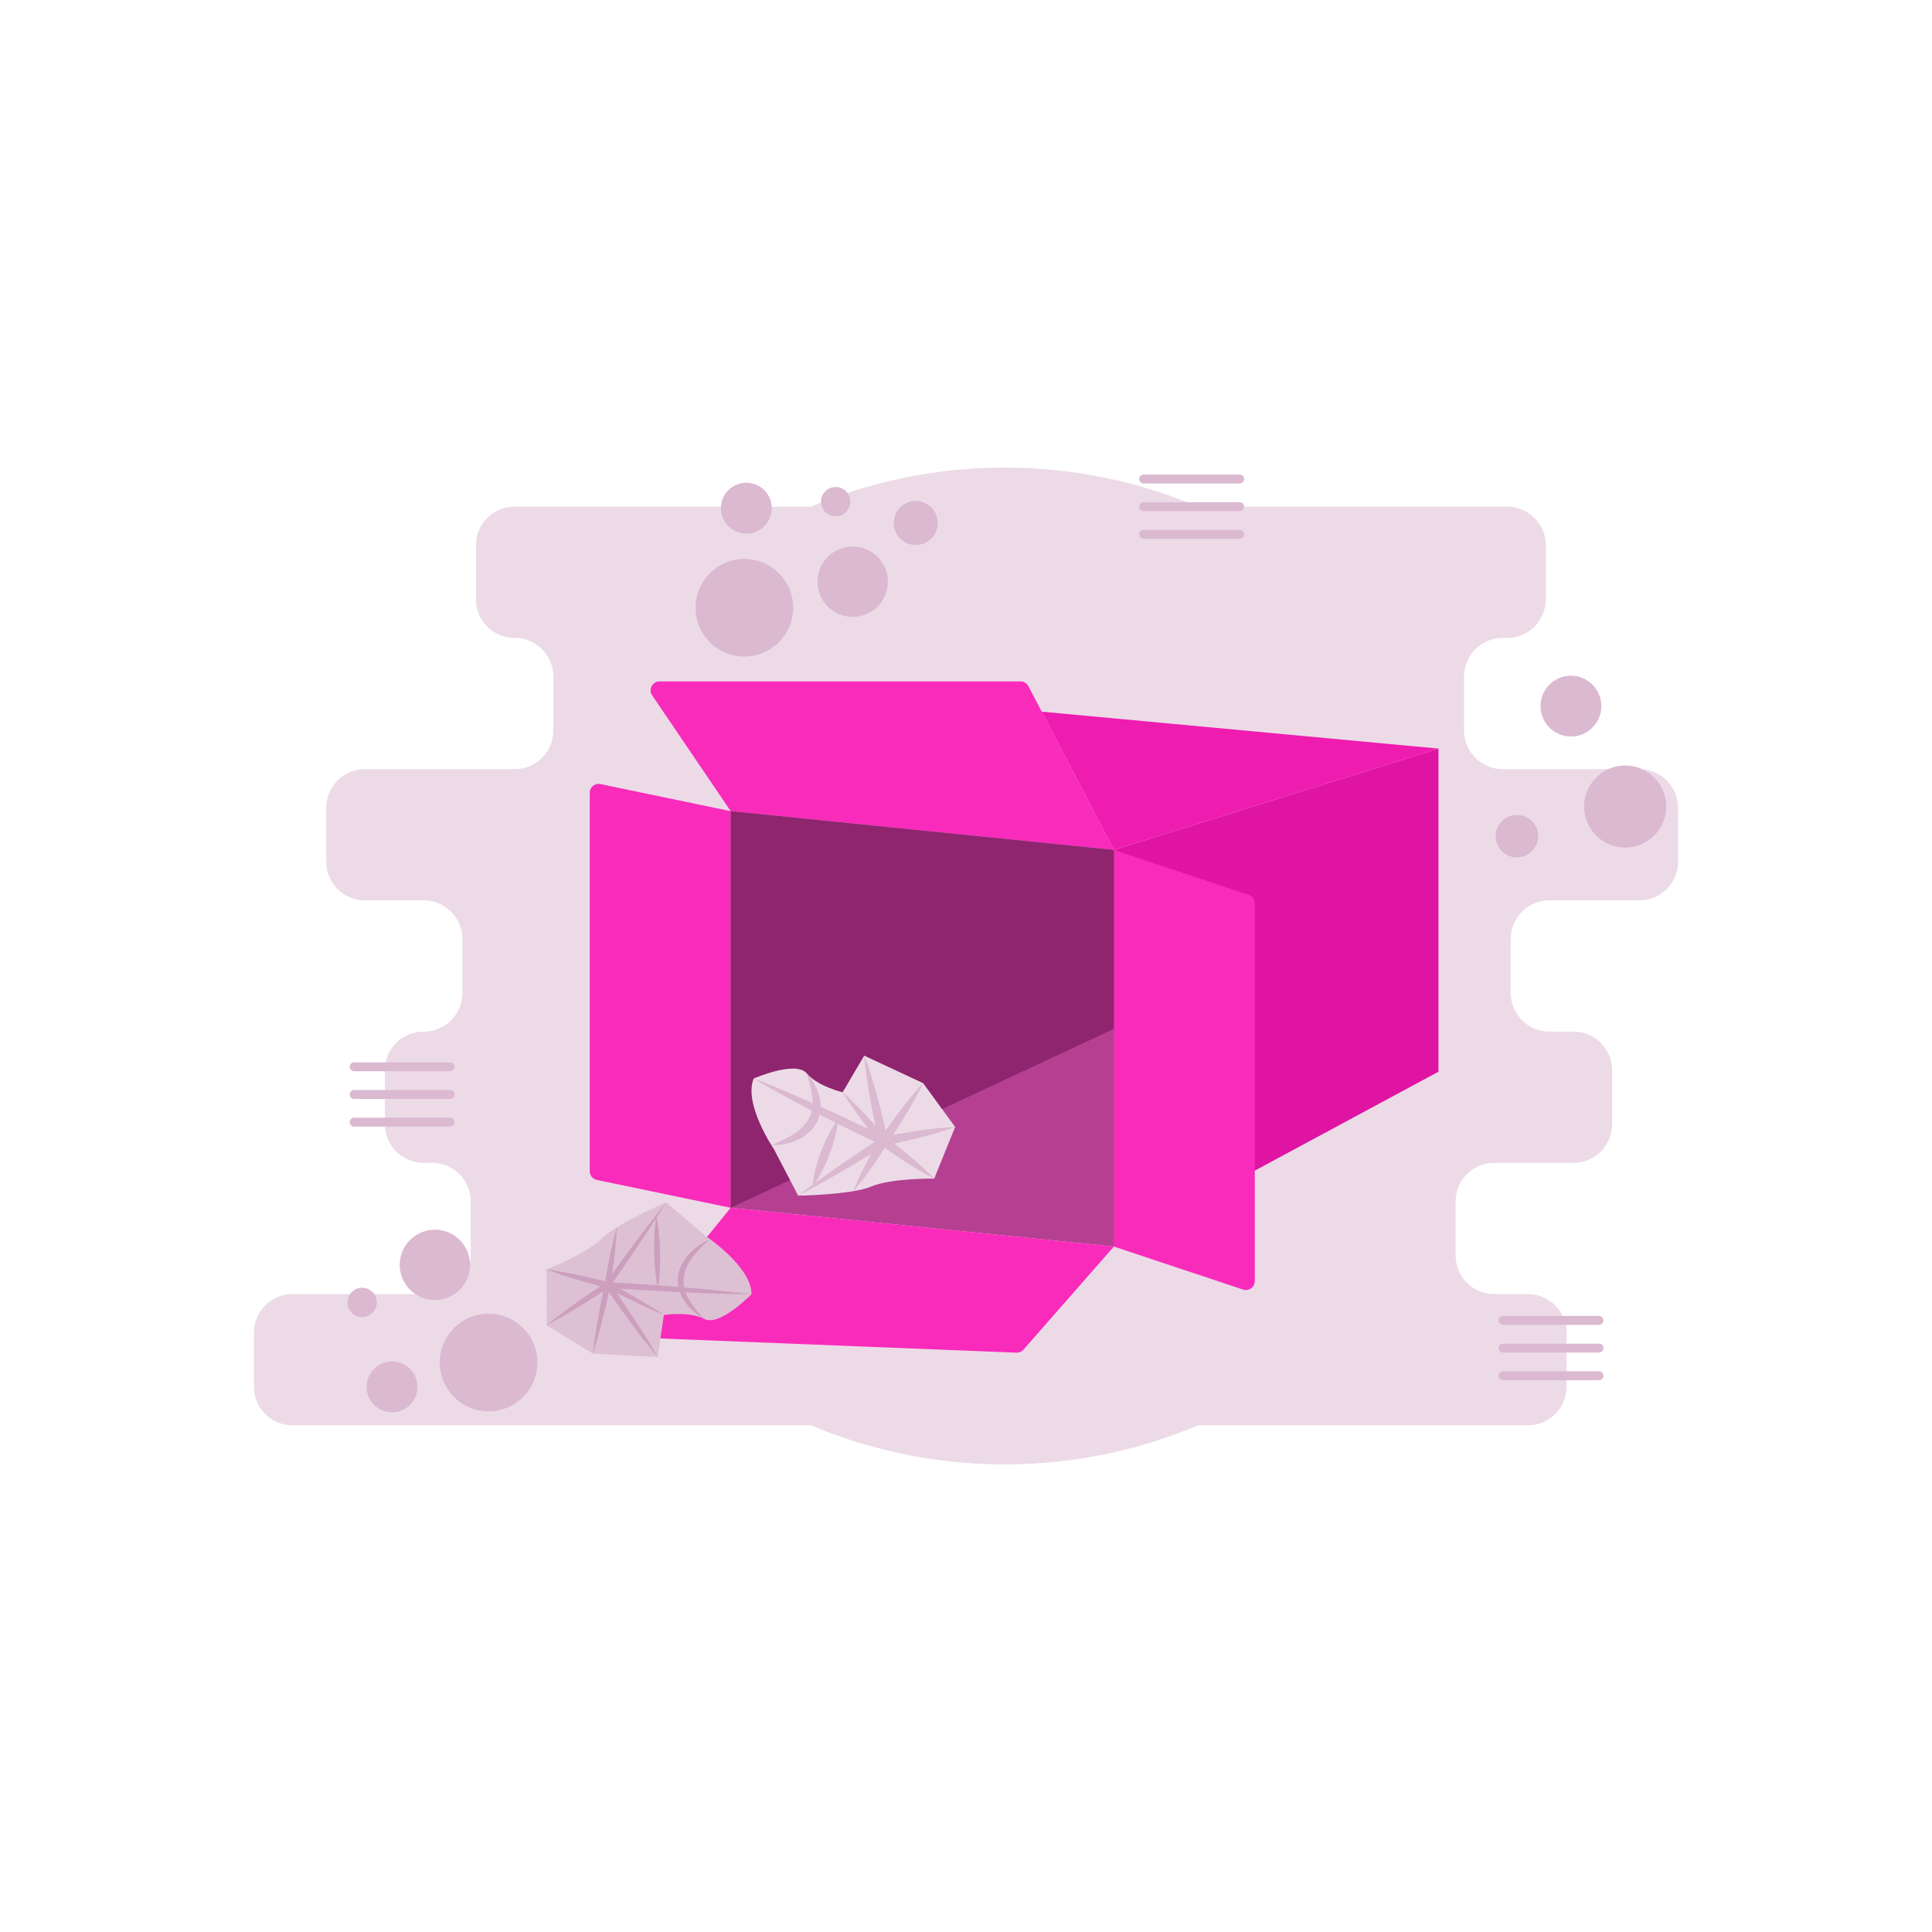 <svg id="SvgjsSvg1052" width="360" height="360" xmlns="http://www.w3.org/2000/svg" version="1.1" xmlns:xlink="http://www.w3.org/1999/xlink" xmlns:svgjs="http://svgjs.com/svgjs"><defs id="SvgjsDefs1053"></defs><g id="SvgjsG1054"><svg xmlns="http://www.w3.org/2000/svg" data-name="Layer 1" viewBox="0 0 650 512" width="360" height="360"><circle cx="337.969" cy="256" r="167.695" fill="#ecdbe7" class="colordbe8ec svgShape"></circle><path fill="#ecdbe7" d="M564.583,220.903V202.794a13.021,13.021,0,0,0-13.021-13.021H505.603A13.021,13.021,0,0,1,492.582,176.752V158.642a13.021,13.021,0,0,1,13.021-13.021h1.451a13.021,13.021,0,0,0,13.021-13.021V114.491A13.021,13.021,0,0,0,507.054,101.47H173.135a13.021,13.021,0,0,0-13.021,13.021v18.11a13.021,13.021,0,0,0,13.021,13.021h0a13.021,13.021,0,0,1,13.021,13.021V176.752a13.021,13.021,0,0,1-13.021,13.021H122.782a13.021,13.021,0,0,0-13.021,13.021v18.11a13.021,13.021,0,0,0,13.021,13.021h19.758A13.021,13.021,0,0,1,155.561,246.945v18.11a13.021,13.021,0,0,1-13.021,13.021h-.048a13.021,13.021,0,0,0-13.021,13.021v18.11a13.021,13.021,0,0,0,13.021,13.021h2.859A13.021,13.021,0,0,1,158.372,335.248v18.11a13.021,13.021,0,0,1-13.021,13.021H98.437a13.021,13.021,0,0,0-13.021,13.021v18.11A13.021,13.021,0,0,0,98.437,410.53H514.045a13.021,13.021,0,0,0,13.021-13.021V379.399A13.021,13.021,0,0,0,514.045,366.379H502.755a13.021,13.021,0,0,1-13.021-13.021V335.248a13.021,13.021,0,0,1,13.021-13.021h26.62a13.021,13.021,0,0,0,13.021-13.021V291.097a13.021,13.021,0,0,0-13.021-13.021h-8.075a13.021,13.021,0,0,1-13.021-13.021V246.945a13.021,13.021,0,0,1,13.021-13.021h30.263A13.021,13.021,0,0,0,564.583,220.903Z" class="colordbe8ec svgShape"></path><line x1="384.775" x2="417.077" y1="92.159" y2="92.159" fill="none" stroke="#dbb9d1" stroke-linecap="round" stroke-miterlimit="10" stroke-width="3" class="colorStrokeb9d4db svgStroke"></line><line x1="384.775" x2="417.077" y1="101.47" y2="101.47" fill="none" stroke="#dbb9d1" stroke-linecap="round" stroke-miterlimit="10" stroke-width="3" class="colorStrokeb9d4db svgStroke"></line><line x1="384.775" x2="417.077" y1="110.781" y2="110.781" fill="none" stroke="#dbb9d1" stroke-linecap="round" stroke-miterlimit="10" stroke-width="3" class="colorStrokeb9d4db svgStroke"></line><line x1="119.153" x2="151.456" y1="289.908" y2="289.908" fill="none" stroke="#dbb9d1" stroke-linecap="round" stroke-miterlimit="10" stroke-width="3" class="colorStrokeb9d4db svgStroke"></line><line x1="119.153" x2="151.456" y1="299.218" y2="299.218" fill="none" stroke="#dbb9d1" stroke-linecap="round" stroke-miterlimit="10" stroke-width="3" class="colorStrokeb9d4db svgStroke"></line><line x1="119.153" x2="151.456" y1="308.529" y2="308.529" fill="none" stroke="#dbb9d1" stroke-linecap="round" stroke-miterlimit="10" stroke-width="3" class="colorStrokeb9d4db svgStroke"></line><line x1="505.663" x2="537.966" y1="375.236" y2="375.236" fill="none" stroke="#dbb9d1" stroke-linecap="round" stroke-miterlimit="10" stroke-width="3" class="colorStrokeb9d4db svgStroke"></line><line x1="505.663" x2="537.966" y1="384.546" y2="384.546" fill="none" stroke="#dbb9d1" stroke-linecap="round" stroke-miterlimit="10" stroke-width="3" class="colorStrokeb9d4db svgStroke"></line><line x1="505.663" x2="537.966" y1="393.857" y2="393.857" fill="none" stroke="#dbb9d1" stroke-linecap="round" stroke-miterlimit="10" stroke-width="3" class="colorStrokeb9d4db svgStroke"></line><circle cx="546.78" cy="202.347" r="13.807" fill="#dbb9d1" class="colorb9d4db svgShape"></circle><circle cx="510.344" cy="212.312" r="7.159" fill="#dbb9d1" class="colorb9d4db svgShape"></circle><circle cx="528.523" cy="168.562" r="10.228" fill="#dbb9d1" class="colorb9d4db svgShape"></circle><circle cx="164.38" cy="389.402" r="16.428" fill="#dbb9d1" class="colorb9d4db svgShape"></circle><circle cx="131.897" cy="397.598" r="8.557" fill="#dbb9d1" class="colorb9d4db svgShape"></circle><circle cx="121.847" cy="369.192" r="4.936" fill="#dbb9d1" class="colorb9d4db svgShape"></circle><circle cx="146.321" cy="356.549" r="11.833" fill="#dbb9d1" class="colorb9d4db svgShape"></circle><circle cx="250.43" cy="135.463" r="16.428" fill="#dbb9d1" class="colorb9d4db svgShape"></circle><circle cx="251.096" cy="101.968" r="8.557" fill="#dbb9d1" class="colorb9d4db svgShape"></circle><circle cx="308.091" cy="106.968" r="7.406" fill="#dbb9d1" class="colorb9d4db svgShape"></circle><circle cx="281.147" cy="99.771" r="4.936" fill="#dbb9d1" class="colorb9d4db svgShape"></circle><circle cx="286.883" cy="126.713" r="11.833" fill="#dbb9d1" class="colorb9d4db svgShape"></circle><polygon fill="#e014a3" points="483.963 291.561 374.753 350.388 374.753 216.949 483.963 182.855 483.963 291.561" class="colore06714 svgShape"></polygon><path fill="#f92bbb" d="M374.753,216.949l-128.921-13.042-26.422-38.981a3,3,0,0,1,2.483-4.683H343.339a3,3,0,0,1,2.66,1.612Z" class="colorf9ae2b svgShape"></path><path fill="#f92bbb" d="M245.832 337.346L200.808 327.978a3 3 0 01-2.389-2.937V197.73a3 3 0 013.611-2.937l43.802 9.114zM418.218 364.859L374.753 350.388V216.949l45.361 15.101a3 3 0 012.052 2.846V362.012A3 3 0 01418.218 364.859z" class="colorf9ae2b svgShape"></path><polygon fill="#b54092" points="374.753 350.388 245.832 337.346 245.832 203.907 374.753 216.949 374.753 350.388" class="color409cb5 svgShape"></polygon><path fill="#f92bbb" d="M341.97,386.091l-131.544-5.249,35.406-43.496,128.921,13.042-30.408,34.683A3,3,0,0,1,341.97,386.091Z" class="colorf9ae2b svgShape"></path><polygon fill="#ee1daf" points="374.753 216.949 483.963 182.855 350.473 170.429 374.753 216.949" class="coloree781d svgShape"></polygon><polygon fill="#8e256e" points="245.832 337.346 374.753 277.148 374.753 216.949 245.832 203.907 245.832 337.346" class="color25788e svgShape"></polygon><path fill="#ecdbe7" d="M253.562,293.863s14.085-6.162,17.826-1.761,12.104,6.382,12.104,6.382l7.262-12.324,19.807,9.243,10.784,14.745-7.042,17.386s-14.305-.22-21.127,2.641-24.648,3.081-24.648,3.081l-8.143-15.625S250.041,302.446,253.562,293.863Z" class="colordbe8ec svgShape"></path><path fill="#dbbad1" d="M283.492,298.484c1.355,1.2,2.656,2.445,3.931,3.711,1.286,1.257,2.524,2.555,3.766,3.849,1.216,1.316,2.464,2.605,3.643,3.952,1.19,1.338,2.4,2.658,3.55,4.03l-2.535,1.254c-.575-2.393-1.143-4.787-1.651-7.195-.519-2.405-.964-4.827-1.429-7.245-.848-4.854-1.638-9.72-2.012-14.681,1.796,4.639,3.177,9.372,4.5,14.118.62,2.383,1.261,4.76,1.826,7.155.577,2.392,1.095,4.798,1.605,7.205l.004.021a1.455,1.455,0,0,1-2.54,1.233c-1.146-1.374-2.231-2.8-3.337-4.208-1.117-1.399-2.164-2.856-3.244-4.286-1.053-1.452-2.111-2.9-3.121-4.389C285.428,301.531,284.433,300.03,283.492,298.484Z" class="colorbad5db svgShape"></path><path fill="#dbbad1" d="M310.561,295.403c-.84,1.812-1.785,3.552-2.727,5.294-.967,1.726-1.94,3.447-2.966,5.132-.997,1.705-2.069,3.359-3.116,5.03-1.055,1.666-2.168,3.292-3.25,4.939l-1.528-2.305c2.004-.411,4.016-.785,6.032-1.142,2.023-.316,4.035-.692,6.068-.959,2.027-.301,4.064-.546,6.105-.776,2.048-.194,4.093-.403,6.166-.469-1.94.735-3.908,1.328-5.873,1.936-1.972.572-3.948,1.129-5.934,1.63-1.98.535-3.981.961-5.971,1.447-1.998.444-3.999.873-6.008,1.263l-.032.006a1.484,1.484,0,0,1-1.497-2.311c1.135-1.612,2.236-3.245,3.398-4.839,1.169-1.588,2.313-3.193,3.532-4.748,1.189-1.574,2.432-3.112,3.681-4.646C307.915,298.37,309.186,296.851,310.561,295.403Z" class="colorbad5db svgShape"></path><path fill="#dbbad1" d="M314.303,327.534c-1.625-.77-3.162-1.659-4.707-2.536-1.526-.904-3.038-1.827-4.519-2.792-2.981-1.904-5.866-3.938-8.698-6.044l2.166-.428c-1.712,2.79-3.486,5.542-5.389,8.216-.931,1.349-1.92,2.664-2.913,3.976-1.017,1.297-2.034,2.595-3.154,3.829.576-1.565,1.255-3.067,1.935-4.568.703-1.487,1.411-2.972,2.176-4.422,1.489-2.925,3.108-5.771,4.789-8.58a1.488,1.488,0,0,1,2.04-.512l.113.075.013.01c2.847,2.086,5.64,4.243,8.338,6.531,1.358,1.131,2.685,2.304,3.999,3.496C311.785,325.002,313.088,326.208,314.303,327.534Z" class="colorbad5db svgShape"></path><path fill="#dbbad1" d="M253.562,293.863c7.603,2.855,15.019,6.098,22.408,9.396,3.678,1.684,7.363,3.352,11.007,5.106,3.663,1.714,7.292,3.499,10.92,5.287l.011.005a1.451,1.451,0,0,1,.137,2.526c-2.395,1.524-4.841,2.969-7.261,4.454-2.416,1.491-4.885,2.9-7.325,4.354-2.464,1.416-4.917,2.849-7.41,4.22q-3.722,2.083-7.522,4.045,3.382-2.618,6.848-5.104c2.297-1.679,4.633-3.295,6.959-4.928,2.35-1.595,4.671-3.236,7.044-4.795,2.369-1.565,4.714-3.169,7.108-4.694l.149,2.532c-3.657-1.728-7.311-3.459-10.932-5.261-3.64-1.762-7.238-3.611-10.845-5.442C267.679,301.83,260.527,298.04,253.562,293.863Z" class="colorbad5db svgShape"></path><path fill="#dbbad1" d="M259.485 316.225a43.3 43.3 0 007.384-3.625 14.867 14.867 0 005.273-5.289 12.243 12.243 0 001.143-7.223 42.463 42.463 0 00-1.897-7.986 18.612 18.612 0 014.214 7.54 12.25 12.25 0 01-.814 9.082 13.855 13.855 0 01-6.821 5.956A18.881 18.881 0 01259.485 316.225zM281.978 307.58a33.235 33.235 0 01-1.054 6.067 56.083 56.083 0 01-1.85 5.764 55.108 55.108 0 01-2.452 5.535 32.835 32.835 0 01-3.255 5.229 32.829 32.829 0 011.05-6.069 55.094 55.094 0 011.854-5.763 56.065 56.065 0 012.456-5.533A33.233 33.233 0 01281.978 307.58z" class="colorbad5db svgShape"></path><path fill="#ddc0d4" d="M252.831,366.415s-10.729,11.011-15.852,8.341-13.616-1.357-13.616-1.357l-2.089,14.151-21.829-1.108-15.541-9.601-.02-18.758s13.336-5.181,18.579-10.399,21.676-12.132,21.676-12.132l13.425,11.411S252.863,357.138,252.831,366.415Z" class="colorc0d8dd svgShape"></path><path fill="#cc9fbe" d="M223.363,373.399c-3.326-1.368-6.576-2.88-9.812-4.418-1.608-.788-3.229-1.55-4.822-2.366-1.597-.808-3.203-1.599-4.784-2.438l1.251-1.411c2.862,4.003,5.627,8.075,8.338,12.183,2.679,4.131,5.326,8.285,7.739,12.601-3.211-3.76-6.189-7.684-9.134-11.629-2.913-3.968-5.773-7.973-8.535-12.047l-.007-.011a.97.97,0,0,1,1.258-1.4c1.58.841,3.134,1.729,4.697,2.601,1.567.864,3.107,1.781,4.659,2.673C217.297,369.56,220.368,371.408,223.363,373.399Z" class="color9fc6cc svgShape"></path><path fill="#cc9fbe" d="M199.445,386.443c.428-3.939,1.046-7.837,1.726-11.722.67-3.887,1.449-7.751,2.256-11.609l1.522,1.04L199.802,367.498c-1.74,1.078-3.457,2.191-5.215,3.242-1.746,1.07-3.512,2.108-5.284,3.138-1.786,1.009-3.566,2.027-5.399,2.964,1.583-1.316,3.219-2.552,4.849-3.797,1.644-1.224,3.294-2.439,4.964-3.623,1.658-1.203,3.357-2.344,5.033-3.518l5.101-3.415a.993.993,0,0,1,1.522,1.04c-.846,3.849-1.718,7.693-2.7,11.513C201.703,378.865,200.668,382.674,199.445,386.443Z" class="color9fc6cc svgShape"></path><path fill="#cc9fbe" d="M183.884,358.084c1.767.213,3.509.522,5.253.822,1.739.321,3.474.657,5.201,1.026,3.457.725,6.889,1.548,10.307,2.426l-1.227.805c.282-1.612.53-3.23.839-4.838.305-1.609.597-3.219.943-4.821.666-3.208,1.392-6.407,2.307-9.575-.121,3.295-.431,6.561-.801,9.816-.172,1.63-.398,3.251-.611,4.874-.21,1.624-.479,3.238-.715,4.858a.981.981,0,0,1-1.113.829l-.098-.019-.016-.004c-3.421-.868-6.827-1.791-10.209-2.811-1.693-.503-3.377-1.04-5.057-1.592C187.214,359.307,185.537,358.743,183.884,358.084Z" class="color9fc6cc svgShape"></path><path fill="#cc9fbe" d="M252.831,366.415c-4.052-.012-8.097-.125-12.143-.227-4.045-.119-8.086-.291-12.127-.469q-12.12-.583-24.223-1.432l-.007-.001a.968.968,0,0,1-.72-1.526c1.645-2.314,3.341-4.592,5.012-6.887,1.667-2.299,3.386-4.56,5.077-6.841,1.717-2.262,3.413-4.541,5.169-6.776,1.751-2.238,3.474-4.497,5.27-6.704-1.494,2.422-3.061,4.791-4.599,7.18-1.534,2.393-3.128,4.743-4.701,7.109-1.599,2.346-3.169,4.714-4.793,7.043-1.619,2.333-3.212,4.683-4.857,6.997l-.727-1.526q12.113.684,24.208,1.662c4.031.338,8.061.682,12.088,1.078C244.784,365.509,248.811,365.911,252.831,366.415Z" class="color9fc6cc svgShape"></path><path fill="#cc9fbe" d="M238.926 347.927a36.164 36.164 0 00-5.782 5.881 14.522 14.522 0 00-3.087 7.089 10.01 10.01 0 00.308 3.78 13.716 13.716 0 001.515 3.612 35.608 35.608 0 005.099 6.467 20.255 20.255 0 01-6.407-5.617 12.221 12.221 0 01-2.502-8.45 13.964 13.964 0 013.885-7.881A20.515 20.515 0 01238.926 347.927zM221.342 364.403a46.845 46.845 0 01-.909-6.026c-.19-2.011-.312-4.024-.354-6.039-.049-2.014-.014-4.031.087-6.048a46.329 46.329 0 01.648-6.061 46.326 46.326 0 01.912 6.026c.189 2.011.313 4.024.351 6.039.046 2.015.012 4.031-.09 6.048A46.846 46.846 0 01221.342 364.403z" class="color9fc6cc svgShape"></path></svg></g></svg>
